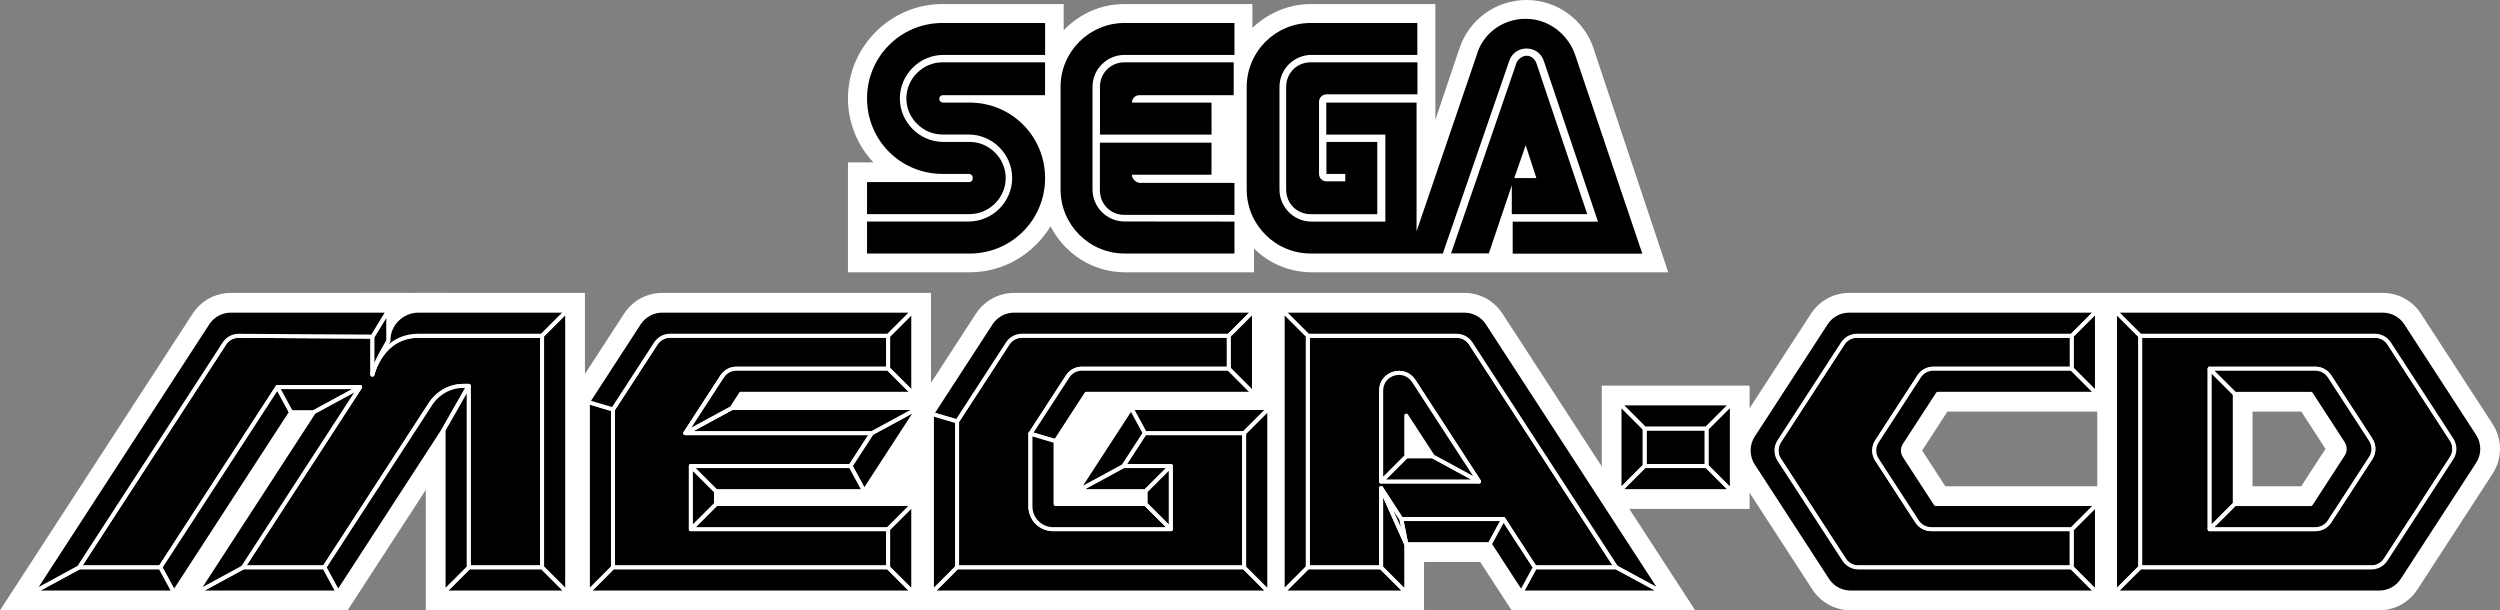 <?xml version="1.0" encoding="utf-8"?>
<!-- Generator: Adobe Illustrator 26.5.0, SVG Export Plug-In . SVG Version: 6.00 Build 0)  -->
<svg version="1.1" id="Layer_1" xmlns="http://www.w3.org/2000/svg" xmlns:xlink="http://www.w3.org/1999/xlink" x="0px" y="0px"
	 viewBox="0 0 3839 937.16" style="enable-background:new 0 0 3839 937.16;" xml:space="preserve">
<rect x="0" y="0" width="3839" height="937.16" fill="#808080" stroke="none"/>
<style type="text/css">
	.st0{fill:#FFFFFF;}
	.st1{fill:#FFFFFF;stroke:#000000;stroke-width:6.18;stroke-linecap:round;stroke-linejoin:round;stroke-miterlimit:10;}
	.st2{fill:none;stroke:#000000;stroke-width:6.18;stroke-linecap:round;stroke-linejoin:round;stroke-miterlimit:10;}
	.st3{stroke:#FFFFFF;stroke-width:6.18;stroke-linecap:round;stroke-linejoin:round;stroke-miterlimit:10;}
	.st4{fill:none;stroke:#FFFFFF;stroke-width:6.18;stroke-linecap:round;stroke-linejoin:round;stroke-miterlimit:10;}
</style>
<g>
	<g>
		<g>
			<g>
				<path class="st0" d="M667.53,923.54v-217.3l-141.15,217.3H276.93l179.88-276.92h-2.41L274.52,923.54H25.08l282.31-434.61
					c10.38-15.99,27.97-25.53,47.03-25.53h255.43v9.82c9.46-6.21,20.76-9.82,32.9-9.82h241.88v460.15H667.53z"/>
				<path class="st0" d="M871,477.01v432.92H681.14V660.28L518.98,909.93H302.01l179.88-276.92h-34.88L267.13,909.93H50.16
					L318.8,496.35c7.83-12.06,21.23-19.33,35.61-19.33h241.81v46.51c0-25.69,20.82-46.51,46.51-46.51h38.4h24.01H871 M898.24,449.78
					H871H705.15h-24.01h-38.4c-6.58,0-13.03,0.85-19.28,2.55v-2.55h-27.23H354.42c-11.58,0-23.08,2.92-33.25,8.44
					c-10.18,5.52-18.89,13.58-25.2,23.29L27.32,895.1L0,937.16h50.16h216.97h14.78h20.1h216.97h14.78l8.05-12.4L653.91,752.2v157.73
					v27.23h27.23H871h27.23v-27.23V477.01V449.78L898.24,449.78z"/>
			</g>
			<g>
				<path class="st0" d="M1417.44,923.54V631.71l92.74-142.78c10.38-15.99,27.97-25.53,47.03-25.53l382.03,0v149.47h23.49v310.67
					H1417.44z M1634.53,759.18l91.44-140.78h-50.45l-41,63.11V759.18z"/>
				<path class="st0" d="M1925.62,477.01v127.77h-257.49l-47.22,72.7v0.49v95.34c0,0.37,0.3,0.66,0.66,0.66h137.68v-19.72h-105.29
					l82.99-127.77h212.16v283.44h-518.07V783.99V645.93v-10.18l90.55-139.4c7.83-12.06,21.23-19.33,35.61-19.33h24.35v0H1925.62
					 M1952.86,449.78h-27.23h-344.07l-24.35,0c-11.58,0-23.08,2.92-33.25,8.44c-10.18,5.52-18.89,13.58-25.2,23.29l-90.55,139.4
					l-4.39,6.77v8.07v10.18v138.06v125.94v27.23h27.23h518.07h27.23v-27.23V626.49v-27.23h-23.49V477.01V449.78L1952.86,449.78z
					 M1682.92,632.01h17.98l-52.75,81.21v-27.67L1682.92,632.01L1682.92,632.01z"/>
			</g>
			<g>
				<rect x="2473.27" y="605.79" class="st0" width="199.78" height="162.07"/>
				<path class="st0" d="M2659.43,619.41v134.84h-172.54V619.41H2659.43 M2686.67,592.18h-27.23h-172.54h-27.23v27.23v134.84v27.23
					h27.23h172.54h27.23v-27.23V619.41V592.18L2686.67,592.18z"/>
			</g>
			<g>
				<path class="st0" d="M2841.7,923.54c-19.06,0-36.65-9.54-47.03-25.53l-114.1-175.66c-12.05-18.56-12.05-42.54,0-61.1
					l111.93-172.33c10.38-15.99,27.97-25.53,47.03-25.53l394.19,0v155h-250.68l-46.9,72.2c-0.03,0.04-0.09,0.14-0.17,0.33
					c-0.07,0.16-0.12,0.32-0.15,0.49l-0.01,0.08l-0.01,0.13c0,0.02-0.01,0.2-0.01,0.2s0.01,0.15,0.01,0.15l0.01,0.06
					c0,0.02,0.01,0.08,0.03,0.18l0.01,0.07l0.03,0.14l0.05,0.14l0.08,0.19l0.11,0.22c0.02,0.03,0.03,0.05,0.03,0.05l15.2,23.4l0,0
					l28.54,43.93h253.83v163.19H2841.7z"/>
				<path class="st0" d="M3220.12,477.01v127.77h-244.45l-50.92,78.4c-0.49,0.76-0.9,1.55-1.25,2.36c-0.51,1.19-0.87,2.43-1.08,3.69
					c0,0.02-0.01,0.03-0.01,0.05c-0.04,0.27-0.08,0.55-0.11,0.82c-0.01,0.07-0.02,0.14-0.02,0.21c-0.02,0.25-0.04,0.51-0.05,0.76
					c0,0.09-0.01,0.18-0.01,0.27c-0.01,0.24-0.01,0.49-0.01,0.73c0,0.1,0.01,0.2,0.01,0.3c0.01,0.24,0.02,0.48,0.04,0.72
					c0.01,0.08,0.02,0.17,0.03,0.25c0.04,0.42,0.1,0.84,0.17,1.26c0.03,0.15,0.05,0.31,0.08,0.46c0.03,0.17,0.08,0.33,0.12,0.5
					c0.04,0.18,0.09,0.36,0.14,0.54c0.04,0.16,0.09,0.31,0.14,0.47c0.06,0.19,0.12,0.38,0.19,0.56c0.05,0.15,0.11,0.29,0.16,0.44
					c0.08,0.2,0.16,0.39,0.24,0.59c0.06,0.13,0.11,0.26,0.18,0.4c0.1,0.22,0.21,0.43,0.32,0.64c0.06,0.11,0.11,0.22,0.17,0.32
					c0.18,0.32,0.36,0.63,0.56,0.94l0.23,0.35l0.72,1.11l7.44,11.45l0,0l39.38,60.62h247.61v135.96h-159.3h-160.81h-58.3
					c-14.38,0-27.78-7.28-35.61-19.33l-8.04-12.38l-106.06-163.28c-9.14-14.07-9.14-32.2,0-46.26l111.94-172.33
					c7.83-12.06,21.23-19.33,35.61-19.33h93.72v0H3220.12 M2728.07,689.14c0.07-0.7,0.17-1.39,0.3-2.08
					C2728.24,687.75,2728.14,688.44,2728.07,689.14 M3247.35,449.78h-27.23h-286.86l-93.72,0c-11.58,0-23.08,2.92-33.25,8.44
					s-18.89,13.58-25.2,23.29l-111.94,172.33c-14.98,23.06-14.98,52.87,0,75.93l106.06,163.28l8.04,12.38
					c6.31,9.71,15.02,17.76,25.2,23.29c10.18,5.52,21.67,8.44,33.25,8.44h58.3h160.81h159.3h27.23v-27.23V773.97v-27.23h-27.23
					h-232.82l-19.31-29.73l0,0l-12.01-18.5l-4.36-6.71l38.84-59.79h229.67h27.23v-27.23V477.01V449.78L3247.35,449.78z"/>
			</g>
			<g>
				<path class="st0" d="M2328.59,923.54l-48.26-74.3h-107.22v74.3h-217.09V463.4h292.68c0.57,0,1.15,0.01,1.72,0.03
					c0.16,0,0.32,0.01,0.48,0.02l0.07,0c0.38,0.02,0.76,0.03,1.14,0.05c0.18,0.01,0.37,0.03,0.57,0.04l0.11,0.01
					c0.37,0.03,0.69,0.05,1.02,0.08c0.19,0.02,0.4,0.04,0.6,0.06l0.12,0.01c0.33,0.03,0.65,0.07,0.97,0.11
					c0.21,0.03,0.44,0.06,0.67,0.09l0.07,0.01c0.31,0.04,0.61,0.08,0.92,0.13c0.27,0.04,0.52,0.08,0.78,0.13
					c0.28,0.05,0.58,0.1,0.87,0.15c0.27,0.05,0.54,0.1,0.8,0.15c0.28,0.06,0.56,0.11,0.83,0.17c0.28,0.06,0.55,0.12,0.82,0.18
					c0.27,0.06,0.54,0.13,0.81,0.19l0.05,0.01c0.26,0.06,0.53,0.13,0.79,0.2c0.21,0.05,0.43,0.11,0.64,0.17l0.2,0.06
					c0.26,0.07,0.52,0.14,0.77,0.22c0.17,0.05,0.36,0.11,0.55,0.17l0.25,0.08c0.26,0.08,0.53,0.16,0.79,0.25
					c0.16,0.05,0.3,0.1,0.45,0.15l0.07,0.02c1.76,0.59,3.5,1.28,5.19,2.04c0.13,0.06,0.24,0.11,0.35,0.16
					c0.35,0.16,0.73,0.34,1.1,0.53l0.36,0.17c0.35,0.17,0.72,0.36,1.08,0.55l0.33,0.17c0.39,0.21,0.75,0.41,1.11,0.61l0.33,0.19
					c0.36,0.2,0.73,0.42,1.09,0.64l0.28,0.17c0.38,0.23,0.75,0.46,1.12,0.7l0.23,0.15c0.38,0.25,0.76,0.5,1.14,0.76l0.13,0.09
					c0.43,0.29,0.83,0.58,1.23,0.87c4.33,3.15,8.19,6.9,11.46,11.16c0.93,1.21,1.8,2.43,2.58,3.64l282.3,434.61H2328.59z
					 M2175.05,687.17l-1.94-2.99v2.99H2175.05z"/>
				<path class="st0" d="M2248.7,477.01c0.43,0,0.87,0.01,1.3,0.02c0.14,0,0.27,0.01,0.41,0.02c0.29,0.01,0.58,0.02,0.88,0.04
					c0.17,0.01,0.34,0.02,0.51,0.04c0.26,0.02,0.52,0.04,0.77,0.06c0.18,0.02,0.37,0.04,0.55,0.06c0.24,0.03,0.48,0.05,0.72,0.08
					c0.19,0.02,0.38,0.05,0.57,0.07c0.23,0.03,0.46,0.06,0.69,0.1c0.2,0.03,0.39,0.06,0.59,0.09c0.22,0.04,0.44,0.08,0.66,0.12
					c0.2,0.04,0.4,0.07,0.6,0.11c0.21,0.04,0.42,0.09,0.64,0.13c0.21,0.04,0.41,0.09,0.62,0.14c0.2,0.05,0.41,0.1,0.61,0.15
					c0.21,0.05,0.42,0.1,0.63,0.16c0.19,0.05,0.38,0.1,0.57,0.16c0.22,0.06,0.44,0.12,0.66,0.18c0.17,0.05,0.34,0.1,0.51,0.16
					c0.23,0.07,0.47,0.14,0.7,0.22c0.13,0.04,0.26,0.09,0.39,0.13c1.35,0.45,2.67,0.98,3.96,1.56c0.07,0.03,0.14,0.06,0.21,0.1
					c0.29,0.13,0.57,0.27,0.86,0.41c0.09,0.04,0.17,0.08,0.26,0.13c0.28,0.14,0.56,0.28,0.83,0.43c0.09,0.05,0.18,0.09,0.26,0.14
					c0.28,0.15,0.55,0.3,0.83,0.45c0.08,0.05,0.16,0.09,0.25,0.14c0.28,0.16,0.55,0.32,0.83,0.48c0.07,0.04,0.15,0.09,0.22,0.13
					c0.28,0.17,0.56,0.35,0.84,0.52c0.06,0.04,0.12,0.08,0.18,0.11c0.29,0.19,0.58,0.38,0.86,0.57c0.04,0.03,0.07,0.05,0.11,0.08
					c0.31,0.21,0.61,0.42,0.91,0.64c0,0,0,0,0,0c3.25,2.37,6.18,5.2,8.68,8.45c0,0,0,0,0,0c0.68,0.89,1.34,1.81,1.96,2.76
					l268.64,413.58h-216.97l-48.26-74.3h-128.23v74.3h-189.86V477.01h85.15h104.71H2248.7 M2159.49,700.79h40.64l-40.64-62.56
					V700.79 M2248.7,449.78h-89.2h-104.71h-85.15h-27.23v27.23v432.92v27.23h27.23h189.86h27.23v-27.23v-47.07h86.21l40.21,61.9
					l8.05,12.4h14.78h216.97h50.16l-27.32-42.06l-268.64-413.58c-0.98-1.5-2.05-3.02-3.2-4.52c-4.07-5.29-8.86-9.96-14.26-13.88
					c-0.47-0.34-0.95-0.68-1.46-1.04c-0.08-0.05-0.15-0.11-0.23-0.16c-0.44-0.3-0.91-0.61-1.41-0.94c-0.11-0.07-0.2-0.13-0.29-0.18
					c-0.44-0.28-0.9-0.57-1.37-0.86c-0.12-0.08-0.25-0.15-0.37-0.22c-0.46-0.27-0.92-0.54-1.36-0.8c-0.12-0.07-0.25-0.14-0.37-0.21
					l-0.04-0.02c-0.46-0.26-0.9-0.5-1.33-0.73l-0.02-0.01l-0.02-0.01c-0.12-0.06-0.24-0.12-0.36-0.19l-0.02-0.01l-0.01,0l-0.03-0.01
					c-0.5-0.26-0.93-0.48-1.36-0.69c-0.16-0.08-0.3-0.15-0.44-0.21c-0.4-0.19-0.87-0.42-1.41-0.67c-0.14-0.06-0.28-0.13-0.42-0.19
					c-2.07-0.94-4.22-1.78-6.38-2.51l-0.01,0c-0.21-0.07-0.43-0.15-0.64-0.22c-0.35-0.11-0.69-0.22-1.03-0.33l-0.11-0.03l-0.1-0.03
					c-0.25-0.08-0.5-0.15-0.76-0.23c-0.31-0.09-0.65-0.19-0.98-0.28l-0.09-0.02l-0.02-0.01l-0.02-0.01l-0.09-0.02
					c-0.26-0.07-0.53-0.14-0.79-0.21v0c-0.34-0.09-0.68-0.17-1.02-0.26l-0.04-0.01c-0.31-0.08-0.64-0.16-0.97-0.23l-0.02,0l-0.02,0
					c-0.33-0.08-0.66-0.15-0.99-0.22c-0.35-0.08-0.7-0.15-1.04-0.22c-0.33-0.07-0.66-0.13-0.99-0.19l-0.02,0l-0.02,0
					c-0.35-0.06-0.71-0.13-1.06-0.18l0,0c-0.32-0.05-0.64-0.11-0.96-0.15c-0.39-0.06-0.76-0.11-1.14-0.16l-0.09-0.01
					c-0.28-0.04-0.55-0.07-0.83-0.11l0,0c-0.4-0.05-0.8-0.09-1.21-0.14l-0.08-0.01c-0.27-0.03-0.55-0.06-0.82-0.08
					c-0.41-0.04-0.81-0.07-1.22-0.1l-0.04,0l-0.06,0c-0.27-0.02-0.53-0.04-0.8-0.06c-0.44-0.03-0.91-0.05-1.37-0.07l0,0
					c-0.24-0.01-0.48-0.02-0.72-0.03C2250.1,449.79,2249.39,449.78,2248.7,449.78L2248.7,449.78z"/>
			</g>
			<g>
				<path class="st0" d="M889.11,923.54V613.23l80.75-124.31c10.39-15.99,27.97-25.53,47.03-25.53h399.15v149.47h19.04l-95.8,147.49
					h76.76v163.19H889.11z"/>
				<path class="st0" d="M1402.43,477.01v127.77h0h-72.99h0h-182.55h-9.2l-2.64,4.06l-11.46,17.64H1410l-82.99,127.77h-227.5v19.72
					h302.92v135.96h-46.75H902.73V617.27l78.56-120.92c7.83-12.06,21.23-19.33,35.61-19.33h43.49h32.2H1402.43 M1429.66,449.78
					h-27.23h-309.84h-32.2h-43.49c-11.58,0-23.08,2.92-33.25,8.44c-10.18,5.52-18.89,13.57-25.19,23.28l-78.56,120.92l-4.4,6.77
					v8.07v292.66v27.23h27.23h452.95h46.75h27.23v-27.23V773.97v-27.23h-27.23h-38.07l68.48-105.42l27.32-42.06h-30.5l0-122.24
					V449.78L1429.66,449.78z"/>
			</g>
			<g>
				<path class="st0" d="M3234.17,923.54V463.4l424.84,0c19.06,0,36.65,9.54,47.03,25.53l110.31,169.82
					c12.05,18.56,12.05,42.54,0,61.1l-115.73,178.17c-10.38,15.99-27.97,25.53-47.03,25.53H3234.17z M3541.14,760.36
					c0,0,45.38-69.86,45.39-69.88l0.12-0.24l0.07-0.16l0.05-0.15c0-0.02,0.04-0.15,0.04-0.15c0.01-0.02,0.02-0.13,0.02-0.13
					c0-0.01,0.01-0.06,0.01-0.11c0,0,0.01-0.12,0.01-0.15c0.01-0.34-0.03-0.83-0.35-1.32l-45.27-69.69h-95.86v141.96H3541.14z"/>
				<path class="st0" d="M3247.79,477.01l411.22,0c14.38,0,27.78,7.28,35.61,19.33l110.31,169.82c9.14,14.07,9.14,32.2,0,46.26
					L3689.2,890.6c-7.83,12.06-21.23,19.33-35.61,19.33h-64.47h-128.9h-28.45h-15.19h-168.79V477.01 M3431.76,773.97h116.76
					l41.32-63.62l8.07-12.43c0.2-0.31,0.39-0.64,0.57-0.96c0.08-0.14,0.15-0.29,0.22-0.43c0.09-0.18,0.19-0.36,0.28-0.55
					c0.09-0.19,0.17-0.39,0.25-0.58c0.06-0.14,0.12-0.27,0.17-0.41c0.09-0.23,0.17-0.47,0.25-0.7c0.03-0.1,0.07-0.2,0.1-0.3
					c0.08-0.26,0.16-0.53,0.22-0.8c0.02-0.07,0.04-0.14,0.05-0.21c0.07-0.29,0.13-0.59,0.18-0.88c0.01-0.04,0.02-0.08,0.02-0.12
					c0.05-0.32,0.1-0.63,0.13-0.95c0-0.02,0-0.04,0.01-0.06c0.04-0.33,0.06-0.67,0.08-1.01c0.14-3.23-0.7-6.48-2.53-9.3
					l-49.29-75.89h-116.87V773.97 M3247.79,449.78h-27.23v27.23v432.92v27.23h27.23h168.79h15.19h28.45h128.9h64.47
					c11.58,0,23.08-2.92,33.25-8.44c10.18-5.52,18.89-13.58,25.2-23.29l115.73-178.17c14.98-23.06,14.98-52.87,0-75.93
					l-110.31-169.82c-6.31-9.71-15.02-17.76-25.2-23.29c-10.18-5.52-21.67-8.44-33.25-8.44L3247.79,449.78L3247.79,449.78z
					 M3459,632.01h74.85l37.21,57.28l-4.04,6.23l-33.27,51.22H3459V632.01L3459,632.01z"/>
			</g>
		</g>
		<g>
			<g>
				<rect x="1573.48" y="552.86" class="st0" width="228.82" height="228.82"/>
			</g>
			<g>
				<rect x="1288.02" y="635.3" class="st0" width="228.82" height="228.82"/>
			</g>
			<path class="st0" d="M550.48,454.99c-1.64,7.25-2.4,14.62-2.75,22.02h48.49v46.51c0-25.69,20.82-46.51,46.51-46.51h47.05
				c-0.08-0.55-0.16-1.1-0.25-1.65c-1.11-7.01-2.46-14-3.66-21c-0.26-1.53-0.53-3.05-0.8-4.58h-42.33c-6.58,0-46.51,0-46.51,0
				h-44.55C551.3,451.52,550.88,453.26,550.48,454.99z"/>
		</g>
		<g>
			<line class="st3" x1="1431.05" y1="909.93" x2="1949.12" y2="909.93"/>
			<line class="st3" x1="1910.54" y1="871.35" x2="1469.63" y2="871.35"/>
			<line class="st3" x1="1910.54" y1="665.06" x2="1910.54" y2="871.35"/>
			<g>
				<path class="st3" d="M719.72,871.35V592.6l-7.83-0.02c-13.96-0.03-27.49,4.83-38.24,13.73l-0.27,0.22
					c-4.83,4-8.96,8.64-12.32,13.82C633,663.57,498.04,871.35,498.04,871.35H373.07l179.88-276.92H426.06L246.19,871.35H121.22
					l223.41-343.94c4.79-7.37,12.99-11.79,21.78-11.74l205.49,1.21v58.15c0,0.01,0.02,0.02,0.02,0.01
					c0.61-2.58,14.79-59.45,70.82-59.45h189.69v355.76H719.72z"/>
				<path class="st3" d="M1757.9,665.06l-32.88,50.61h72.81v96.87h-180.69c-19.22,0-34.81-15.58-34.81-34.81V666.05l57.23-88.1
					c4.76-7.32,12.9-11.74,21.63-11.74h225.85v-50.61H1569.1c-8.73,0-16.87,4.42-21.63,11.74l-77.84,119.84v224.18h440.91V665.06
					H1757.9z"/>
				<rect x="2525.47" y="657.99" class="st3" width="95.39" height="57.69"/>
				<path class="st3" d="M2831.97,859.61l-99.87-153.76c-5.55-8.54-5.55-19.55,0-28.1l97.71-150.42
					c4.76-7.32,12.9-11.74,21.63-11.74h330.11v50.61h-212.82c-8.73,0-16.87,4.42-21.63,11.74l-64.83,99.81
					c-5.55,8.54-5.55,19.55,0,28.1l61.68,94.95c4.76,7.32,12.9,11.74,21.63,11.74h215.97v58.8H2853.6
					C2844.86,871.35,2836.72,866.93,2831.97,859.61z"/>
				<path class="st3" d="M941.31,871.35V628.7l65.85-101.37c4.76-7.32,12.9-11.74,21.63-11.74h335.07v50.61h-233.1
					c-8.73,0-16.87,4.42-21.63,11.74l-56.59,87.12h286.4l-32.88,50.61h-245.14v96.87h302.92v58.8H941.31z"/>
				<path class="st3" d="M3286.36,871.35V515.59h360.76c8.73,0,16.87,4.42,21.63,11.74l96.08,147.92c5.55,8.54,5.55,19.55,0,28.1
					l-101.5,156.26c-4.76,7.32-12.9,11.74-21.63,11.74H3286.36z M3393.19,812.55h162.28c8.73,0,16.87-4.42,21.63-11.74l63.31-97.46
					c5.55-8.54,5.55-19.55,0-28.1l-63.2-97.3c-4.76-7.32-12.9-11.74-21.63-11.74h-162.39V812.55z"/>
				<path class="st3" d="M2236.81,515.59h-228.6v355.76h112.71V749.6l30.83,47.46h156.92l48.26,74.3h124.97l-223.46-344.02
					C2253.68,520.01,2245.54,515.59,2236.81,515.59z M2120.92,739.36V599.86c0-27.09,35.27-37.54,50.03-14.82l100.24,154.33H2120.92
					z"/>
			</g>
			<path class="st3" d="M571.9,575.14c1.47-14.05,24.33-51.61,24.33-51.61c0-25.69,20.82-46.51,46.51-46.51h38.4h24.01H871
				l-38.58,38.58H642.74C585.42,515.59,571.9,575.14,571.9,575.14z"/>
			<polygon class="st3" points="832.43,515.59 832.43,871.35 871,909.93 871,477.01 			"/>
			<path class="st3" d="M1887.05,566.2h-225.85c-8.73,0-16.87,4.42-21.63,11.74l-57.23,88.1l38.58,11.43l47.22-72.7h257.49
				L1887.05,566.2z"/>
			<path class="st3" d="M1581.56,477.01L1581.56,477.01l-24.35,0c-14.38,0-27.78,7.28-35.61,19.33l-90.55,139.4l38.58,11.43
				l77.84-119.84c4.76-7.32,12.9-11.74,21.63-11.74h317.95l38.58-38.58H1581.56z"/>
			<polygon class="st3" points="1431.05,635.74 1431.05,645.93 1431.05,783.99 1431.05,909.93 1469.63,871.35 1469.63,647.17 			"/>
			<polygon class="st3" points="1736.95,626.49 1757.9,665.06 1910.54,665.06 1949.12,626.49 			"/>
			<polygon class="st3" points="1910.54,871.35 1469.63,871.35 1431.05,909.93 1949.12,909.93 			"/>
			<polygon class="st3" points="1725.02,715.68 1653.96,754.25 1759.26,754.25 1797.83,715.68 			"/>
			<path class="st3" d="M1759.26,773.97h-138.34v-96.49l-38.58-11.43v111.69c0,19.22,15.58,34.81,34.81,34.81h180.69L1759.26,773.97
				z"/>
			<polygon class="st3" points="1759.26,754.25 1759.26,773.97 1797.83,812.55 1797.83,715.68 			"/>
			<polygon class="st3" points="1736.95,626.49 1653.96,754.25 1725.02,715.68 1757.9,665.06 			"/>
			<polygon class="st3" points="1910.54,665.06 1910.54,871.35 1949.12,909.93 1949.12,626.49 			"/>
			<polygon class="st3" points="1887.05,515.59 1887.05,566.2 1925.62,604.78 1925.62,477.01 			"/>
			<polygon class="st3" points="2486.89,619.41 2486.89,754.25 2525.47,715.68 2525.47,657.99 			"/>
			<polygon class="st3" points="2486.89,619.41 2525.47,657.99 2620.86,657.99 2659.43,619.41 			"/>
			<polygon class="st3" points="2620.86,715.68 2525.47,715.68 2486.89,754.25 2659.43,754.25 			"/>
			<polygon class="st3" points="2620.86,657.99 2620.86,715.68 2659.43,754.25 2659.43,619.41 			"/>
			<path class="st3" d="M2853.6,871.35c-8.73,0-16.87-4.42-21.63-11.74l-99.87-153.76c-5.55-8.54-5.55-19.55,0-28.1l97.71-150.42
				c4.76-7.32,12.9-11.74,21.63-11.74h330.11l38.58-38.58h-286.86v0h-93.72c-14.38,0-27.78,7.28-35.61,19.33l-111.94,172.33
				c-9.14,14.07-9.14,32.2,0,46.26l106.06,163.28l8.04,12.38c7.83,12.06,21.23,19.33,35.61,19.33h58.3h160.81h159.3l-38.58-38.58
				H2853.6z"/>
			<polygon class="st3" points="3181.54,812.55 3181.54,871.35 3220.12,909.93 3220.12,773.97 			"/>
			<polygon class="st3" points="3181.54,812.55 3181.54,871.35 3220.12,909.93 3220.12,773.97 			"/>
			<path class="st3" d="M2924.74,683.18l50.92-78.4h244.45l-38.58-38.58h-212.82c-8.73,0-16.87,4.42-21.63,11.74l-64.83,99.81
				c-5.55,8.54-5.55,19.55,0,28.1l61.68,94.95c4.76,7.32,12.9,11.74,21.63,11.74h215.97l38.58-38.58h-247.61l-47.77-73.54
				C2921.33,695.19,2921.33,688.42,2924.74,683.18z"/>
			<polygon class="st3" points="3181.54,515.59 3181.54,566.2 3220.12,604.78 3220.12,477.01 			"/>
			<polygon class="st3" points="1363.85,515.59 1363.85,566.2 1402.43,604.78 1402.43,477.01 			"/>
			<polygon class="st3" points="1338.94,665.06 1306.07,715.68 1327.01,754.25 1410,626.49 			"/>
			<polygon class="st3" points="1099.51,773.97 1060.93,812.55 1363.85,812.55 1402.43,773.97 			"/>
			<polygon class="st3" points="902.73,617.27 902.73,909.93 941.31,871.35 941.31,628.7 			"/>
			<path class="st3" d="M1092.59,477.01h-32.2h-43.5c-14.38,0-27.78,7.27-35.61,19.33l-78.56,120.92l38.58,11.43l65.85-101.37
				c4.76-7.32,12.9-11.74,21.63-11.74h335.07l38.58-38.58H1092.59z"/>
			<polyline class="st3" points="1355.68,909.93 1402.43,909.93 1363.85,871.35 941.31,871.35 902.73,909.93 1355.68,909.93 			"/>
			<path class="st3" d="M2284.31,496.35c-7.83-12.06-21.23-19.33-35.61-19.33h-89.2h-104.71h-85.15l38.58,38.58h228.6
				c8.73,0,16.87,4.42,21.63,11.74l223.46,344.02l71.06,38.58L2284.31,496.35z"/>
			<polygon class="st3" points="1363.85,812.55 1363.85,871.35 1402.43,909.93 1402.43,773.97 			"/>
			<polygon class="st3" points="1060.93,715.68 1060.93,812.55 1099.51,773.97 1099.51,754.25 			"/>
			<polygon class="st3" points="1306.07,715.68 1060.93,715.68 1099.51,754.25 1327.01,754.25 			"/>
			<polygon class="st3" points="1123.6,626.49 1052.54,665.06 1338.94,665.06 1410,626.49 			"/>
			<path class="st3" d="M1363.85,566.2h-233.1c-8.73,0-16.87,4.42-21.63,11.74l-56.59,87.12l71.06-38.58l14.1-21.71h264.73
				L1363.85,566.2z"/>
			<polyline class="st3" points="1109.13,577.95 1052.54,665.06 1123.6,626.49 1137.7,604.78 			"/>
			<polygon class="st3" points="2481.89,871.35 2356.93,871.35 2335.98,909.93 2552.95,909.93 			"/>
			<polygon class="st3" points="1969.63,477.01 1969.63,909.93 2008.21,871.35 2008.21,515.59 			"/>
			<polygon class="st3" points="2120.92,871.35 2008.21,871.35 1969.63,909.93 2159.49,909.93 			"/>
			<polygon class="st3" points="2120.92,749.6 2120.92,871.35 2159.49,909.93 2159.49,835.63 			"/>
			<polygon class="st3" points="2151.74,797.05 2159.49,835.63 2287.72,835.63 2308.66,797.05 			"/>
			<polygon class="st3" points="2308.66,797.05 2287.72,835.63 2335.98,909.93 2356.93,871.35 			"/>
			<polygon class="st3" points="2200.13,700.79 2159.49,700.79 2120.92,739.36 2271.19,739.36 			"/>
			<path class="st3" d="M2170.95,585.04c-14.76-22.72-50.03-12.27-50.03,14.82v139.51l38.58-38.58v-62.56l40.64,62.56l71.06,38.58
				L2170.95,585.04z"/>
			<polygon class="st3" points="3247.79,477.01 3247.79,909.93 3286.36,871.35 3286.36,515.59 			"/>
			<path class="st3" d="M3804.93,666.16l-110.31-169.82c-7.83-12.06-21.23-19.33-35.61-19.33l-411.22,0l38.58,38.58h360.76
				c8.73,0,16.87,4.42,21.63,11.74l96.08,147.92c5.55,8.54,5.55,19.55,0,28.1l-101.5,156.26c-4.76,7.32-12.9,11.74-21.63,11.74
				h-355.33l-38.58,38.58h168.79h15.19h28.45h128.9h64.47c14.38,0,27.78-7.28,35.61-19.33l115.73-178.17
				C3814.07,698.36,3814.07,680.23,3804.93,666.16z"/>
			<polygon class="st3" points="3393.19,566.2 3393.19,812.55 3431.76,773.97 3431.76,604.78 			"/>
			<polygon class="st3" points="2159.49,835.63 2120.92,749.6 2151.74,797.05 			"/>
			<path class="st3" d="M571.9,516.89v58.25c1.47-14.05,24.33-51.61,24.33-51.61v-46.51L571.9,516.89z"/>
			<polygon class="st3" points="426.06,594.43 246.19,871.35 267.13,909.93 447.01,633.01 			"/>
			<polygon class="st3" points="426.06,594.43 447.01,633.01 481.89,633.01 552.95,594.43 			"/>
			<path class="st3" d="M711.89,592.58c-13.96-0.03-27.49,4.83-38.24,13.73l-0.27,0.22c-4.83,4-8.96,8.64-12.32,13.82
				C633,663.57,498.04,871.35,498.04,871.35l20.94,38.58l162.16-249.65l38.58-67.68L711.89,592.58z"/>
			<polygon class="st3" points="832.43,871.35 719.72,871.35 681.14,909.93 871,909.93 			"/>
			<polygon class="st3" points="681.14,660.28 681.14,909.93 719.72,871.35 719.72,592.6 			"/>
			<polygon class="st3" points="498.04,871.35 373.07,871.35 302.01,909.93 518.98,909.93 			"/>
			<polygon class="st3" points="481.89,633.01 302.01,909.93 373.07,871.35 552.95,594.43 			"/>
			<polygon class="st3" points="246.19,871.35 121.22,871.35 50.16,909.93 267.13,909.93 			"/>
			<path class="st3" d="M354.42,477.01c-14.38,0-27.78,7.28-35.61,19.33L50.16,909.93l71.06-38.58l223.41-343.94
				c4.79-7.37,12.99-11.79,21.78-11.74l205.49,1.21l24.33-39.87H354.42z"/>
			<path class="st3" d="M3644.54,688.06c0,0,0-0.01,0-0.01c-0.02-0.42-0.05-0.84-0.09-1.27c0-0.02,0-0.05-0.01-0.07
				c-0.04-0.42-0.1-0.84-0.16-1.25c0-0.03-0.01-0.06-0.01-0.1c-0.13-0.84-0.3-1.67-0.51-2.49c-0.01-0.02-0.01-0.04-0.01-0.06l0,0
				c-0.45-1.75-1.09-3.46-1.92-5.1c-0.42-0.84-0.89-1.66-1.41-2.46l-63.2-97.3c-4.76-7.32-12.9-11.74-21.63-11.74v0h-162.39
				l38.58,38.58h116.87l49.29,75.89c1.83,2.82,2.67,6.08,2.53,9.3c-0.01,0.34-0.04,0.67-0.08,1.01c0,0.02,0,0.04-0.01,0.06
				c-0.03,0.32-0.08,0.64-0.13,0.96c-0.01,0.04-0.01,0.08-0.02,0.12c-0.05,0.3-0.11,0.59-0.18,0.88c-0.02,0.07-0.03,0.14-0.05,0.2
				c-0.07,0.27-0.14,0.53-0.22,0.8c-0.03,0.1-0.07,0.2-0.1,0.3c-0.08,0.24-0.16,0.47-0.25,0.7c-0.05,0.14-0.11,0.27-0.17,0.4
				c-0.08,0.2-0.16,0.39-0.25,0.59c-0.09,0.18-0.18,0.37-0.27,0.55c-0.07,0.14-0.14,0.29-0.22,0.43c-0.18,0.32-0.37,0.64-0.57,0.95
				c0,0,0,0.01-0.01,0.01l-5.47,8.42l-2.6,4.01l-41.32,63.62h-116.76l-38.58,38.58h162.28c4.78,0,9.38-1.33,13.35-3.73
				c0,0,0,0,0.01,0c0.46-0.28,0.92-0.58,1.36-0.89c0.01,0,0.01-0.01,0.02-0.01c0.44-0.31,0.87-0.63,1.29-0.96
				c0.01-0.01,0.02-0.02,0.03-0.03c0.42-0.33,0.82-0.67,1.21-1.03c0.02-0.01,0.03-0.03,0.05-0.04c0.39-0.35,0.77-0.72,1.14-1.1
				c0.02-0.02,0.03-0.03,0.05-0.05c0.37-0.38,0.72-0.77,1.07-1.18c0.02-0.02,0.03-0.04,0.05-0.05c0.35-0.41,0.68-0.83,1.01-1.26
				c0.01-0.01,0.02-0.03,0.03-0.04c0.33-0.44,0.65-0.9,0.96-1.37l50.34-77.5l12.96-19.96c0.22-0.35,0.44-0.7,0.64-1.05
				c0.04-0.08,0.09-0.15,0.13-0.23c0.2-0.35,0.39-0.69,0.57-1.05c0.03-0.06,0.06-0.11,0.08-0.17c0.16-0.33,0.32-0.65,0.47-0.98
				c0.03-0.06,0.05-0.12,0.08-0.18c0.16-0.36,0.31-0.73,0.45-1.09c0.03-0.07,0.06-0.15,0.08-0.22c0.29-0.76,0.53-1.53,0.74-2.3
				c0.02-0.07,0.04-0.14,0.06-0.21c0.1-0.39,0.2-0.78,0.28-1.17c0.01-0.04,0.01-0.08,0.02-0.11c0.08-0.38,0.15-0.76,0.21-1.14
				c0.01-0.05,0.02-0.09,0.02-0.14c0.06-0.4,0.12-0.8,0.16-1.2c0.01-0.05,0.01-0.11,0.02-0.16c0.08-0.82,0.13-1.65,0.13-2.47
				c0-0.05,0-0.1,0-0.15C3644.56,688.9,3644.56,688.48,3644.54,688.06z"/>
		</g>
	</g>
	<g>
		<g>
			<path class="st0" d="M2447.43,75.6C2433.51,31.52,2391.99,0,2344.07,0s-89.44,31.44-103.37,75.6l-36.56,108.32V6.24h-191.53
				c-34,0-65.52,13.92-89.44,36.56V6.24h-196.48c-36.56,0-69.28,15.12-93.29,40.24V6.24h-186.4c-79.36,0-144.88,65.52-144.88,144.88
				c0,37.84,15.12,73.04,39.13,98.24h-39.13v168.8h186.4c52.88,0,98.24-27.76,124.72-70.56c21.44,41.52,64.24,70.56,114.64,70.56
				h197.76V381.6c22.64,22.64,54.16,36.56,89.44,36.56h546.65L2447.43,75.6z"/>
			<g>
				<g>
					<path d="M1488.94,279.6h-157.53v49.21h157.53c30.24,0,55.44-25.2,55.44-55.44c0-30.24-25.2-55.44-55.44-55.44h-40.32
						c-36.56,0-66.8-30.24-66.8-66.8s30.24-66.8,66.8-66.8h156.25V35.28h-157.53c-64.24,0-115.92,51.6-115.92,115.92
						s51.6,115.84,115.84,115.84h40.24c3.84,0,6.24,2.56,6.24,6.24C1493.89,277.04,1491.33,279.6,1488.94,279.6z"/>
					<path d="M1447.25,146.17h157.53V95.68h-157.53c-30.24,0-55.44,25.2-55.44,55.44s25.2,55.44,55.44,55.44h40.24
						c36.56,0,66.8,30.24,66.8,66.8s-30.24,66.8-66.8,66.8h-156.08v49.21h157.53c64.24,0,115.92-51.6,115.92-115.92
						s-51.6-115.92-115.92-115.92h-40.32c-3.84,0-6.24-2.56-6.24-6.24C1442.3,148.73,1444.86,146.17,1447.25,146.17z"/>
				</g>
				<g>
					<path d="M2012.86,95.68c-21.44,0-37.84,16.4-37.84,37.84v157.53c0,21.44,16.4,37.84,37.84,37.84h102.09V217.93h-78.08v49.21
						h28.96v11.36h-28.96c-6.24,0-11.36-5.13-11.36-11.36V156.25c0-6.24,5.13-11.36,11.36-11.36h139.76V95.68H2012.86z"/>
					<path d="M2322.71,328.81h114.64l-78.08-231.85c-2.56-6.24-7.52-11.36-15.12-11.36c-6.24,0-12.64,5.13-15.12,10.08
						l-100.8,293.44h58.01l35.28-104.56v44.08h1.28L2322.71,328.81L2322.71,328.81z M2342.87,222.97l16.4,50.49h-34L2342.87,222.97z
						"/>
					<path d="M2419.67,86.88c-10.08-32.72-40.24-58.01-76.8-58.01c-36.56,0-66.8,23.92-75.6,56.72l-92.01,269.61V157.53h-138.65
						v49.21h90.72v133.52h-113.36c-27.76,0-49.21-22.64-49.21-49.21V133.52c0-27.76,22.64-49.21,49.21-49.21h162.48V35.28h-163.76
						c-54.16,0-98.24,44.08-98.24,98.24v157.53c0,54.16,44.08,98.24,98.24,98.24h202.89l102.09-295.92
						c3.84-11.36,13.92-18.88,26.48-18.88s22.64,7.52,26.48,18.88l83.21,246.97h-130.96v49.21h199.05l0,0L2419.67,86.88z"/>
				</g>
				<g>
					<path d="M1726.85,340.09c-27.76,0-49.21-22.64-49.21-49.21V133.52c0-27.76,22.64-49.21,49.21-49.21h168.8V35.28h-168.8
						c-54.16,0-98.24,44.08-98.24,98.24v157.53c0,54.16,44.08,98.24,98.24,98.24h168.8v-49.04L1726.85,340.09L1726.85,340.09z"/>
					<path d="M1738.22,268.33h122.16v-49.21h-171.37v73.04c0,21.44,16.4,37.84,37.84,37.84h168.8V280.8h-146.17
						C1743.26,279.6,1738.22,274.48,1738.22,268.33z"/>
					<path d="M1860.38,157.53h-122.16c0-6.24,5.13-11.36,11.36-11.36h144.88V95.68h-167.52c-21.44,0-37.84,16.4-37.84,37.84v73.13
						h171.37C1860.38,206.65,1860.38,157.53,1860.38,157.53z"/>
				</g>
			</g>
		</g>
	</g>
</g>
</svg>
